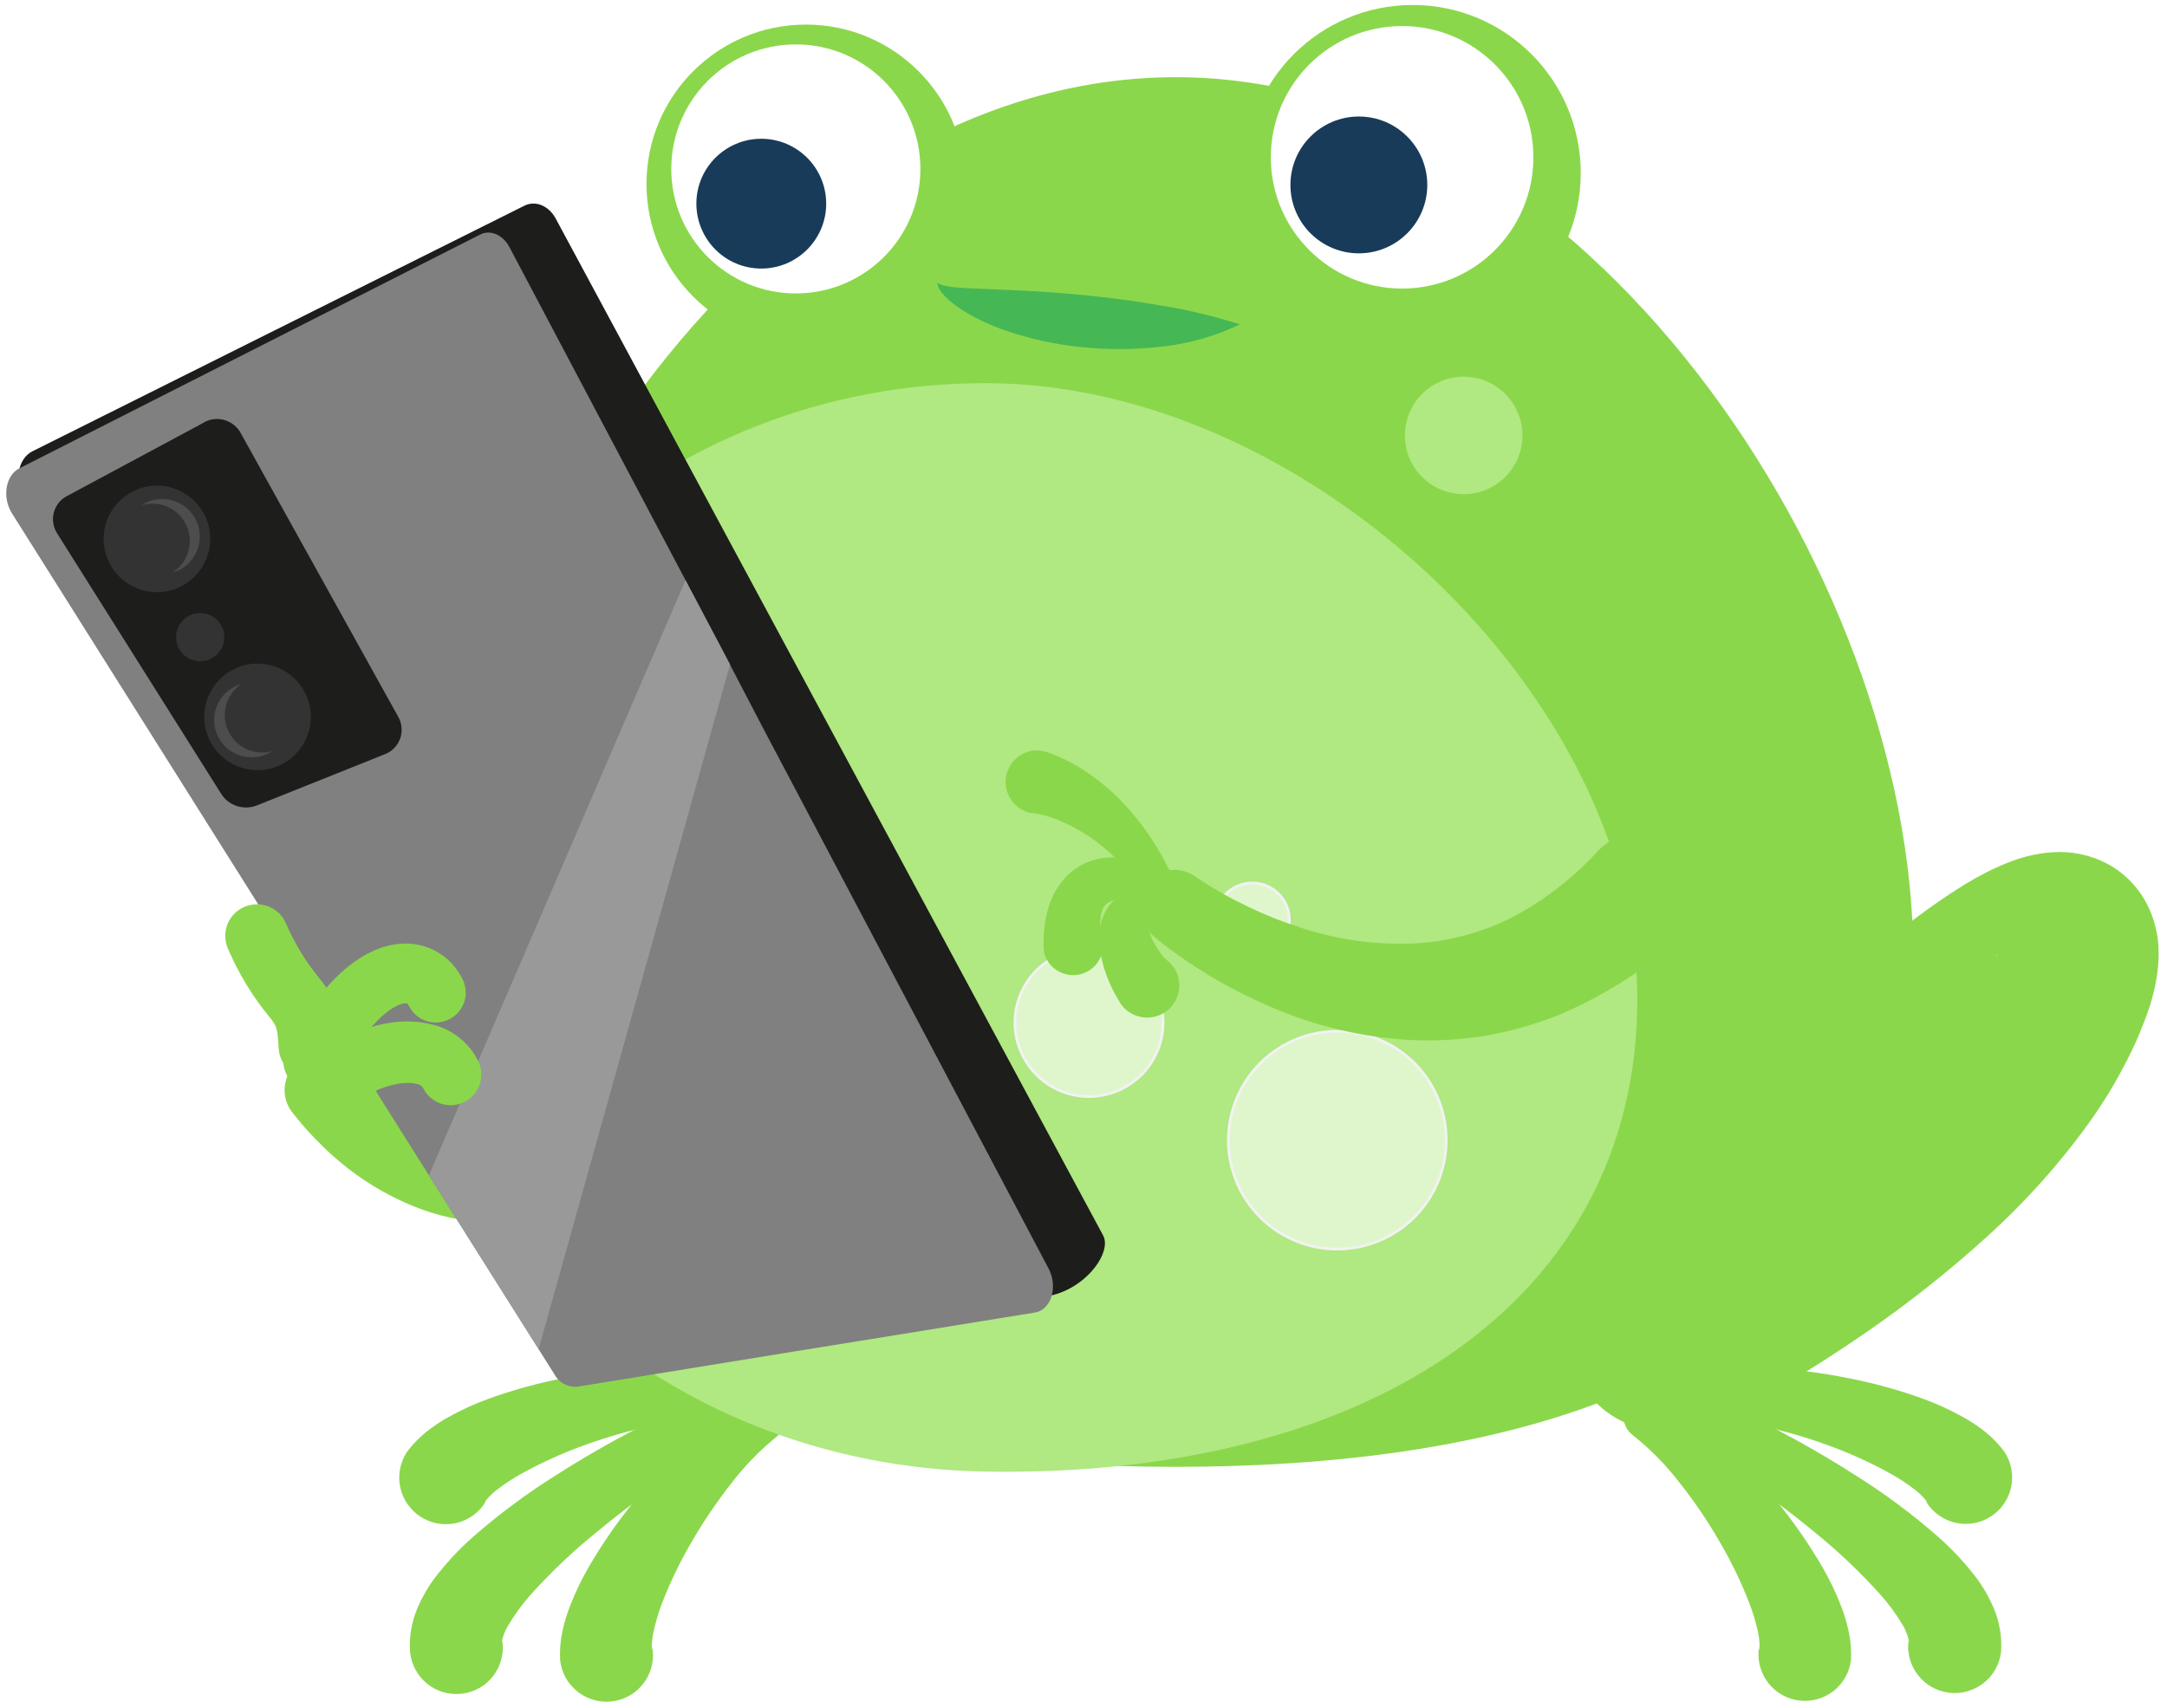 <svg width="222" height="175" viewBox="0 0 222 175" fill="none" xmlns="http://www.w3.org/2000/svg">
<path d="M172.19 141.97C175.34 143.2 178.41 144.61 181.41 146.18C184.4 147.73 187.32 149.4 190.18 151.24C193.13 153.09 195.93 155.18 198.55 157.48C199.99 158.75 201.31 160.16 202.47 161.69C203.17 162.62 203.75 163.63 204.21 164.7C204.84 166.14 205.11 167.71 205 169.28C204.85 170.54 204.21 171.69 203.21 172.47C202.22 173.25 200.95 173.61 199.69 173.46C198.43 173.31 197.29 172.67 196.5 171.67C195.72 170.68 195.36 169.41 195.51 168.15C195.51 168.4 195.61 168.26 195.51 167.94C195.39 167.47 195.21 167.02 194.97 166.6C194.28 165.43 193.48 164.34 192.57 163.33C190.51 161.05 188.28 158.93 185.89 157C183.47 155 180.9 153.09 178.27 151.28C175.66 149.48 172.95 147.82 170.16 146.31C169.58 146.04 169.13 145.56 168.91 144.96C168.69 144.36 168.71 143.7 168.98 143.12C169.25 142.54 169.73 142.09 170.33 141.87C170.93 141.65 171.59 141.67 172.17 141.94L172.19 141.97Z" fill="#8BD74B"/>
<path d="M169.829 143C172.249 144.36 174.499 146.01 176.509 147.92C178.479 149.75 180.319 151.73 182.009 153.82C183.739 155.94 185.309 158.2 186.689 160.57C187.429 161.85 188.079 163.19 188.609 164.58C188.919 165.36 189.159 166.17 189.349 166.99C189.589 168.04 189.679 169.12 189.619 170.19C189.449 171.42 188.799 172.54 187.819 173.3C186.829 174.06 185.589 174.41 184.349 174.26C183.109 174.12 181.979 173.49 181.199 172.52C180.419 171.55 180.049 170.31 180.169 169.07C180.219 169.11 180.259 168.84 180.259 168.5C180.239 168.07 180.189 167.65 180.099 167.23C179.869 166.2 179.569 165.18 179.179 164.2C178.329 162.03 177.319 159.93 176.129 157.92C174.939 155.86 173.599 153.88 172.119 152.01C170.719 150.18 169.109 148.52 167.299 147.09L167.229 147.03C166.759 146.66 166.449 146.13 166.359 145.54C166.259 144.95 166.389 144.35 166.709 143.85C167.029 143.35 167.529 142.99 168.109 142.83C168.689 142.68 169.299 142.74 169.829 143.02V143Z" fill="#8BD74B"/>
<path d="M172.759 140.68C175.479 140.16 178.259 139.99 181.029 140.17C183.719 140.31 186.399 140.64 189.039 141.16C191.739 141.67 194.389 142.39 196.969 143.32C198.349 143.82 199.689 144.43 200.979 145.14C201.719 145.54 202.429 146 203.099 146.51C203.959 147.16 204.719 147.93 205.359 148.79C206.049 149.85 206.299 151.14 206.039 152.37C205.779 153.61 205.039 154.69 203.989 155.38C202.939 156.07 201.639 156.32 200.409 156.06C199.169 155.8 198.089 155.06 197.399 154.01C197.469 154.01 197.329 153.77 197.109 153.52C196.819 153.2 196.509 152.91 196.169 152.65C195.329 152 194.429 151.42 193.499 150.91C191.459 149.79 189.329 148.84 187.129 148.05C184.899 147.24 182.629 146.59 180.309 146.1C178.069 145.6 175.779 145.38 173.489 145.43H173.399C172.799 145.46 172.209 145.25 171.749 144.86C171.289 144.47 170.989 143.92 170.919 143.33C170.849 142.74 170.999 142.13 171.349 141.64C171.699 141.15 172.219 140.81 172.809 140.69L172.759 140.68Z" fill="#8BD74B"/>
<path d="M76.82 146.34C74.03 147.85 71.32 149.51 68.7 151.31C66.07 153.11 63.51 155.02 61.09 157.03C58.7 158.96 56.47 161.08 54.41 163.36C53.51 164.37 52.71 165.47 52.02 166.63C51.78 167.05 51.59 167.5 51.47 167.97C51.4 168.3 51.47 168.44 51.47 168.18C51.56 168.81 51.52 169.45 51.35 170.06C51.19 170.67 50.9 171.25 50.52 171.75C50.13 172.25 49.65 172.67 49.1 172.98C48.55 173.29 47.94 173.49 47.31 173.56C46.68 173.63 46.04 173.58 45.43 173.41C44.82 173.23 44.25 172.94 43.76 172.54C43.27 172.14 42.86 171.65 42.56 171.09C42.26 170.53 42.07 169.92 42.01 169.29C41.9 167.72 42.17 166.15 42.8 164.71C43.26 163.64 43.84 162.63 44.54 161.7C45.71 160.17 47.02 158.76 48.46 157.49C51.08 155.19 53.88 153.11 56.83 151.25C59.7 149.41 62.62 147.74 65.6 146.19C68.59 144.62 71.67 143.21 74.82 141.98C75.39 141.76 76.02 141.76 76.59 141.99C77.16 142.22 77.61 142.66 77.87 143.21C78.13 143.77 78.16 144.4 77.96 144.98C77.77 145.57 77.36 146.05 76.82 146.34Z" fill="#8BD74B"/>
<path d="M79.739 147.08C77.939 148.52 76.319 150.17 74.919 152C73.449 153.88 72.109 155.85 70.909 157.91C69.729 159.92 68.709 162.02 67.859 164.19C67.479 165.18 67.169 166.19 66.949 167.22C66.859 167.64 66.799 168.06 66.779 168.49C66.779 168.82 66.829 169.1 66.869 169.06C66.939 169.68 66.889 170.31 66.719 170.91C66.549 171.51 66.259 172.07 65.869 172.57C65.479 173.06 64.999 173.47 64.449 173.78C63.899 174.08 63.299 174.28 62.679 174.35C62.059 174.42 61.429 174.37 60.829 174.2C60.229 174.03 59.669 173.74 59.169 173.35C58.679 172.96 58.269 172.48 57.959 171.94C57.649 171.39 57.459 170.79 57.389 170.17C57.329 169.1 57.419 168.02 57.659 166.97C57.849 166.15 58.099 165.34 58.399 164.56C58.939 163.18 59.579 161.84 60.329 160.55C61.709 158.18 63.269 155.93 65.009 153.8C66.699 151.71 68.539 149.74 70.509 147.9C72.519 145.99 74.769 144.33 77.189 142.98C77.719 142.71 78.329 142.64 78.909 142.79C79.489 142.94 79.979 143.3 80.309 143.81C80.629 144.31 80.759 144.91 80.659 145.5C80.559 146.09 80.249 146.62 79.789 146.99L79.739 147.08Z" fill="#8BD74B"/>
<path d="M73.609 145.45C71.309 145.39 69.009 145.62 66.759 146.12C64.439 146.61 62.169 147.26 59.939 148.07C57.749 148.85 55.619 149.81 53.569 150.93C52.639 151.44 51.739 152.02 50.899 152.67C50.559 152.93 50.249 153.23 49.959 153.54C49.749 153.79 49.609 154.03 49.669 154.03C48.979 155.09 47.889 155.83 46.649 156.09C45.409 156.35 44.119 156.1 43.059 155.41C41.999 154.72 41.259 153.63 40.999 152.39C40.739 151.15 40.989 149.86 41.679 148.8C42.319 147.94 43.089 147.17 43.939 146.52C44.609 146.01 45.319 145.55 46.059 145.15C47.349 144.44 48.689 143.83 50.069 143.33C52.649 142.4 55.299 141.68 57.989 141.17C60.639 140.65 63.309 140.32 65.999 140.18C68.769 140 71.549 140.17 74.269 140.69C74.859 140.81 75.379 141.15 75.729 141.64C76.079 142.13 76.229 142.73 76.159 143.33C76.089 143.93 75.789 144.47 75.329 144.86C74.869 145.25 74.279 145.45 73.679 145.42L73.609 145.45Z" fill="#8BD74B"/>
<path d="M162.19 131.01C165.18 126.59 168.39 122.32 171.81 118.23C175.18 114.17 178.71 110.26 182.41 106.51C186.14 102.68 190.09 99.07 194.23 95.68C196.47 93.84 198.83 92.15 201.3 90.62C201.97 90.21 202.7 89.8 203.5 89.39C204.4 88.93 205.33 88.52 206.28 88.18C206.91 87.95 207.56 87.76 208.22 87.62C209.17 87.41 210.13 87.31 211.1 87.31C212.75 87.32 214.38 87.73 215.84 88.49C216.79 88.99 217.65 89.65 218.38 90.43C219.05 91.14 219.6 91.94 220.03 92.81C220.36 93.48 220.62 94.19 220.8 94.91C220.87 95.2 220.94 95.51 220.99 95.78C221.04 96.05 221.07 96.33 221.09 96.56C221.16 97.36 221.16 98.17 221.09 98.98C220.99 100.07 220.79 101.15 220.5 102.21L220.31 102.88L220.12 103.44C219.99 103.81 219.87 104.19 219.72 104.55C219.45 105.28 219.15 106 218.84 106.7C217.61 109.41 216.14 112 214.45 114.44C211.26 118.97 207.56 123.12 203.44 126.83C199.52 130.38 195.37 133.66 191.01 136.65C188.86 138.13 186.68 139.55 184.46 140.91C183.35 141.58 182.24 142.25 181.12 142.91L179.41 143.87L177.61 144.77C176.55 145.43 175.27 145.64 174.05 145.36C172.83 145.07 171.78 144.32 171.12 143.25C170.46 142.19 170.25 140.91 170.53 139.69C170.82 138.47 171.57 137.42 172.64 136.76L172.85 136.61L174.25 135.61L175.69 134.54C176.65 133.82 177.6 133.08 178.54 132.33C180.42 130.82 182.26 129.26 184.05 127.65C187.59 124.51 190.92 121.13 194 117.54C196.94 114.16 199.5 110.45 201.61 106.49C202.56 104.68 203.33 102.79 203.93 100.84C204.06 100.38 204.19 99.92 204.29 99.46C204.35 99.23 204.4 99.01 204.44 98.79L204.56 98.2C204.61 97.89 204.62 97.65 204.59 97.73C204.57 97.91 204.57 98.1 204.59 98.28C204.59 98.35 204.59 98.49 204.62 98.59C204.64 98.73 204.67 98.87 204.71 99.01C204.81 99.43 204.96 99.85 205.16 100.24C205.46 100.83 205.83 101.37 206.28 101.86C206.8 102.41 207.41 102.87 208.08 103.24C208.98 103.72 209.99 103.99 211.01 104.02C211.35 104.03 211.7 104 212.04 103.95C212.19 103.95 212.21 103.95 212.18 103.95C212.15 103.95 211.86 104.13 211.57 104.31C211.28 104.49 210.9 104.73 210.54 104.98C208.83 106.21 207.2 107.55 205.66 108.99C202.25 112.15 199.02 115.49 195.98 119.01C189.78 126.09 184.23 133.71 179.4 141.79C178.01 144.08 175.78 145.74 173.18 146.39C170.58 147.04 167.83 146.65 165.52 145.29C163.21 143.93 161.53 141.71 160.85 139.12C160.16 136.53 160.53 133.77 161.86 131.45C161.96 131.28 162.06 131.12 162.17 130.96L162.19 131.01Z" fill="#8BD74B"/>
<path d="M79.82 106.82C77.02 110.62 73.82 114.12 70.28 117.25C68.39 118.87 66.36 120.31 64.22 121.56C63.11 122.2 61.96 122.78 60.79 123.3C59.57 123.8 58.32 124.22 57.04 124.55C51.84 125.92 46.33 125.45 41.44 123.21C39.15 122.18 37 120.86 35.06 119.26C34.12 118.49 33.23 117.66 32.39 116.79C31.94 116.34 31.53 115.9 31.15 115.45C30.94 115.22 30.74 114.98 30.55 114.74C30.36 114.5 30.17 114.27 29.88 113.91C29.32 113.15 29.07 112.22 29.18 111.28C29.29 110.35 29.74 109.49 30.46 108.88C31.17 108.27 32.09 107.96 33.03 108C33.97 108.04 34.85 108.44 35.51 109.11L35.76 109.37L36.15 109.77L36.64 110.24C36.97 110.55 37.31 110.87 37.67 111.16C38.38 111.76 39.12 112.31 39.89 112.82C41.37 113.82 42.97 114.62 44.66 115.18C47.77 116.26 51.16 116.22 54.24 115.07C55.01 114.78 55.77 114.44 56.5 114.06C57.25 113.63 57.98 113.17 58.68 112.66C60.14 111.6 61.51 110.41 62.76 109.11C65.39 106.28 67.72 103.18 69.7 99.87C70.55 98.48 71.92 97.49 73.51 97.11C75.09 96.73 76.76 97 78.15 97.85C79.54 98.7 80.53 100.07 80.91 101.66C81.29 103.24 81.02 104.91 80.17 106.3C80.05 106.49 79.94 106.66 79.82 106.82Z" fill="#8BD74B"/>
<path d="M196.01 98.07C196.05 102.74 195.5 107.4 194.39 111.94C187.18 140.5 156.81 150.31 120.42 150.31C84.03 150.31 53.67 140.5 46.46 111.94C45.34 107.4 44.8 102.74 44.84 98.07C44.84 82.3 50.28 64.67 59.49 49.24C61.36 46.09 63.39 43.05 65.57 40.11C79.34 21.52 98.83 7.91 120.43 7.91C162.17 7.9 196.01 58.73 196.01 98.07Z" fill="#8BD74B"/>
<path d="M149.95 50.64C153.28 50.64 155.97 47.94 155.97 44.62C155.97 41.29 153.27 38.6 149.95 38.6C146.62 38.6 143.93 41.3 143.93 44.62C143.92 47.95 146.62 50.64 149.95 50.64Z" fill="#B0E881"/>
<path d="M144.72 34.95C154.23 34.95 161.94 27.24 161.94 17.73C161.94 8.22 154.23 0.51 144.72 0.51C135.21 0.51 127.5 8.22 127.5 17.73C127.5 27.24 135.21 34.95 144.72 34.95Z" fill="#8BD74B"/>
<path d="M143.639 29.57C151.069 29.57 157.089 23.55 157.089 16.12C157.089 8.69 151.069 2.67 143.639 2.67C136.209 2.67 130.189 8.69 130.189 16.12C130.189 23.54 136.209 29.57 143.639 29.57Z" fill="white"/>
<path d="M139.209 25.96C143.079 25.96 146.219 22.82 146.219 18.95C146.219 15.08 143.079 11.94 139.209 11.94C135.339 11.94 132.199 15.08 132.199 18.95C132.199 22.82 135.339 25.96 139.209 25.96Z" fill="#183B59"/>
<path d="M82.561 35.18C91.581 35.18 98.891 27.87 98.891 18.85C98.891 9.83 91.581 2.52 82.561 2.52C73.54 2.52 66.231 9.83 66.231 18.85C66.231 27.86 73.54 35.18 82.561 35.18Z" fill="#8BD74B"/>
<path d="M81.529 30.07C88.579 30.07 94.29 24.36 94.29 17.31C94.29 10.26 88.579 4.55 81.529 4.55C74.48 4.55 68.769 10.26 68.769 17.31C68.769 24.36 74.49 30.07 81.529 30.07Z" fill="white"/>
<path d="M77.99 27.52C81.66 27.52 84.64 24.54 84.64 20.87C84.64 17.2 81.66 14.22 77.99 14.22C74.32 14.22 71.34 17.2 71.34 20.87C71.35 24.55 74.32 27.52 77.99 27.52Z" fill="#183B59"/>
<path d="M167.74 102.38C167.74 133.18 140.36 151.46 100.95 150.8C67.75 150.24 40.84 125.83 40.84 95.03C40.84 64.23 67.75 39.26 100.95 39.26C134.15 39.26 167.74 71.58 167.74 102.38Z" fill="#B0E881"/>
<path d="M137 128C143.16 128 148.16 123 148.16 116.84C148.16 110.68 143.16 105.68 137 105.68C130.84 105.68 125.84 110.68 125.84 116.84C125.84 123 130.83 128 137 128Z" fill="#DFF6CD"/>
<path d="M137 128.14C134.77 128.14 132.58 127.48 130.72 126.24C128.86 125 127.41 123.23 126.56 121.17C125.7 119.1 125.48 116.83 125.92 114.64C126.36 112.45 127.43 110.43 129.01 108.85C130.59 107.27 132.6 106.19 134.8 105.76C136.99 105.32 139.26 105.55 141.33 106.4C143.4 107.25 145.16 108.7 146.4 110.56C147.64 112.42 148.3 114.6 148.3 116.84C148.3 119.84 147.1 122.71 144.99 124.83C142.87 126.94 140 128.13 137 128.14ZM137 105.81C134.82 105.81 132.69 106.46 130.88 107.67C129.07 108.88 127.66 110.6 126.82 112.62C125.99 114.63 125.77 116.85 126.19 118.99C126.62 121.13 127.66 123.09 129.21 124.63C130.75 126.17 132.71 127.22 134.85 127.65C136.99 128.07 139.2 127.86 141.22 127.02C143.23 126.19 144.95 124.77 146.17 122.96C147.38 121.15 148.03 119.02 148.03 116.84C148.03 113.92 146.86 111.12 144.8 109.05C142.73 106.98 139.92 105.82 137 105.81Z" fill="#F2F2F2"/>
<path d="M111.559 112.37C115.749 112.37 119.149 108.97 119.149 104.78C119.149 100.59 115.749 97.19 111.559 97.19C107.369 97.19 103.969 100.59 103.969 104.78C103.969 108.97 107.369 112.37 111.559 112.37Z" fill="#DFF6CD"/>
<path d="M111.56 112.51C110.03 112.51 108.54 112.06 107.27 111.21C106 110.36 105.01 109.15 104.42 107.74C103.83 106.33 103.68 104.77 103.98 103.28C104.28 101.78 105.01 100.4 106.1 99.32C107.18 98.24 108.56 97.5 110.06 97.21C111.56 96.91 113.11 97.07 114.52 97.65C115.93 98.24 117.14 99.23 117.99 100.5C118.84 101.77 119.29 103.26 119.29 104.79C119.29 106.84 118.47 108.8 117.02 110.25C115.57 111.69 113.6 112.5 111.56 112.51ZM111.56 97.33C110.09 97.33 108.65 97.77 107.42 98.59C106.2 99.41 105.24 100.57 104.68 101.93C104.12 103.29 103.97 104.79 104.26 106.23C104.55 107.67 105.26 109 106.3 110.04C107.34 111.08 108.67 111.79 110.11 112.08C111.55 112.37 113.05 112.22 114.41 111.66C115.77 111.1 116.93 110.14 117.75 108.92C118.57 107.7 119 106.26 119 104.78C118.99 102.81 118.2 100.93 116.81 99.54C115.42 98.15 113.53 97.37 111.56 97.36V97.33Z" fill="#F2F2F2"/>
<path d="M128.29 98.08C130.39 98.08 132.08 96.38 132.08 94.29C132.08 92.19 130.38 90.5 128.29 90.5C126.19 90.5 124.5 92.2 124.5 94.29C124.5 96.38 126.2 98.08 128.29 98.08Z" fill="#DFF6CD"/>
<path d="M128.289 98.23C127.509 98.23 126.749 98 126.099 97.57C125.449 97.14 124.949 96.52 124.649 95.8C124.349 95.08 124.269 94.29 124.419 93.52C124.569 92.75 124.949 92.05 125.499 91.5C126.049 90.95 126.749 90.57 127.519 90.42C128.279 90.27 129.079 90.34 129.799 90.64C130.519 90.94 131.139 91.44 131.569 92.09C131.999 92.74 132.229 93.5 132.229 94.28C132.229 95.32 131.819 96.33 131.079 97.06C130.339 97.81 129.339 98.23 128.289 98.23ZM128.289 90.63C127.569 90.63 126.859 90.84 126.259 91.25C125.659 91.65 125.189 92.22 124.909 92.89C124.629 93.56 124.559 94.29 124.699 95C124.839 95.71 125.189 96.36 125.699 96.87C126.209 97.38 126.859 97.73 127.569 97.87C128.279 98.01 129.009 97.94 129.679 97.66C130.349 97.38 130.919 96.92 131.319 96.31C131.719 95.71 131.939 95 131.939 94.28C131.939 93.31 131.549 92.38 130.869 91.7C130.189 91.02 129.259 90.63 128.289 90.63Z" fill="#F2F2F2"/>
<path d="M66.47 43.26C66.47 44.85 65.84 46.38 64.71 47.51C63.58 48.64 62.05 49.27 60.46 49.27C60.14 49.27 59.83 49.24 59.51 49.2C61.38 46.05 63.41 43.01 65.59 40.07C66.17 41.03 66.47 42.13 66.47 43.26Z" fill="#B0E881"/>
<path d="M3.35 46.23L53.72 21.08C54.86 20.51 56.2 21.08 56.91 22.36L113.01 126.6C114.03 128.48 110.71 132.81 106.33 132.92L61.73 139.85C61.24 139.91 60.75 139.82 60.31 139.6C59.87 139.38 59.51 139.04 59.26 138.61L2.48 50.89C1.42 49.27 1.83 46.98 3.35 46.23Z" fill="#1D1D1B"/>
<path d="M106.02 134.5L88.19 137.39L81.24 138.51L59.15 142.1C58.68 142.14 58.2 142.04 57.78 141.82C57.36 141.59 57.02 141.25 56.8 140.83L55.18 138.26L43.94 120.44L1.23 52.61C0.2 50.98 0.56 48.72 1.97 48L49.18 24.04C50.24 23.5 51.53 24.04 52.22 25.38L70.22 59.44L74.16 66.91L74.77 68.08L78.11 74.49L107.39 129.93C108.44 131.85 107.7 134.23 106.02 134.5Z" fill="#808080"/>
<path d="M6.79 50.87L20.74 43.38C21.04 43.18 21.38 43.05 21.74 42.98C22.1 42.91 22.46 42.92 22.82 43C23.17 43.08 23.51 43.22 23.81 43.43C24.11 43.64 24.36 43.9 24.56 44.2L40.79 73.44C40.99 73.78 41.11 74.16 41.14 74.56C41.17 74.95 41.12 75.35 40.98 75.72C40.84 76.09 40.62 76.43 40.34 76.7C40.06 76.98 39.72 77.19 39.34 77.32L26.3 82.54C25.65 82.79 24.94 82.81 24.28 82.6C23.62 82.39 23.05 81.96 22.68 81.38L5.83 54.62C5.64 54.31 5.51 53.97 5.46 53.61C5.4 53.25 5.42 52.89 5.51 52.54C5.6 52.19 5.76 51.86 5.98 51.57C6.2 51.28 6.48 51.04 6.79 50.87Z" fill="#1D1D1B"/>
<path d="M16.079 60.68C19.099 60.68 21.539 58.23 21.539 55.22C21.539 52.21 19.089 49.76 16.079 49.76C13.069 49.76 10.619 52.21 10.619 55.22C10.619 58.23 13.059 60.68 16.079 60.68Z" fill="#333333"/>
<path d="M19.93 53.03C20.45 53.9 20.599 54.95 20.349 55.93C20.099 56.91 19.47 57.76 18.599 58.28C18.309 58.45 18 58.58 17.669 58.66C18.45 58.17 19.029 57.41 19.29 56.52C19.549 55.63 19.489 54.68 19.099 53.84C18.709 53 18.04 52.33 17.2 51.95C16.36 51.57 15.409 51.51 14.52 51.77C14.559 51.73 14.61 51.7 14.659 51.67C15.1 51.41 15.579 51.24 16.079 51.17C16.579 51.1 17.09 51.13 17.579 51.25C18.07 51.38 18.529 51.6 18.93 51.9C19.329 52.21 19.669 52.59 19.93 53.03Z" fill="#4D4D4D"/>
<path d="M26.38 78.92C29.4 78.92 31.84 76.47 31.84 73.46C31.84 70.44 29.39 68 26.38 68C23.36 68 20.92 70.45 20.92 73.46C20.92 76.47 23.37 78.92 26.38 78.92Z" fill="#333333"/>
<path d="M20.509 67.76C21.869 67.76 22.979 66.65 22.979 65.29C22.979 63.93 21.869 62.82 20.509 62.82C19.149 62.82 18.039 63.93 18.039 65.29C18.039 66.65 19.139 67.76 20.509 67.76Z" fill="#333333"/>
<path d="M27.87 76.98C27.82 77.02 27.781 77.05 27.721 77.08C27.291 77.34 26.811 77.5 26.311 77.57C25.811 77.64 25.301 77.61 24.821 77.49C24.331 77.36 23.871 77.14 23.471 76.84C23.071 76.54 22.731 76.16 22.471 75.72C22.211 75.29 22.05 74.81 21.98 74.31C21.91 73.81 21.941 73.3 22.061 72.82C22.191 72.33 22.411 71.87 22.711 71.47C23.011 71.07 23.391 70.73 23.831 70.47C24.121 70.3 24.43 70.17 24.761 70.08C24 70.58 23.441 71.34 23.18 72.21C22.921 73.09 22.991 74.03 23.37 74.86C23.75 75.69 24.41 76.36 25.23 76.75C26.061 77.14 26.991 77.22 27.87 76.98Z" fill="#4D4D4D"/>
<path d="M70.229 59.46L43.949 120.42L55.189 138.23L74.789 68.09L70.229 59.46Z" fill="#999999"/>
<path d="M31.78 110.48C30.95 110.48 30.16 110.16 29.56 109.6C28.96 109.03 28.6 108.26 28.55 107.43C28.42 105.23 28.34 105.13 27.59 104.2C25.87 102.1 24.45 99.77 23.38 97.28C23.02 96.5 22.98 95.61 23.27 94.8C23.56 93.99 24.17 93.33 24.95 92.97C25.73 92.61 26.62 92.57 27.43 92.86C28.24 93.15 28.9 93.76 29.26 94.54C30.11 96.54 31.23 98.42 32.6 100.1C34.1 101.94 34.77 103.15 35 107.03C35.05 107.89 34.76 108.73 34.19 109.38C33.62 110.02 32.82 110.41 31.96 110.47L31.78 110.48Z" fill="#8BD74B"/>
<path d="M32.05 111.81C31.53 111.8 31.01 111.66 30.56 111.4C30.11 111.14 29.73 110.76 29.46 110.31C29.19 109.86 29.04 109.35 29.03 108.83C29.02 108.31 29.14 107.79 29.38 107.32C34.32 97.91 39.22 96.63 41.71 96.69C42.94 96.72 44.14 97.09 45.16 97.78C46.18 98.46 46.99 99.43 47.48 100.55C47.78 101.28 47.79 102.1 47.5 102.84C47.21 103.58 46.64 104.17 45.92 104.5C45.2 104.83 44.38 104.87 43.63 104.61C42.88 104.35 42.26 103.81 41.91 103.1C41.78 102.82 41.67 102.81 41.56 102.81C40.58 102.81 37.9 104.29 34.81 110.16C34.55 110.66 34.16 111.08 33.67 111.37C33.18 111.66 32.62 111.81 32.05 111.81Z" fill="#8BD74B"/>
<path d="M32.81 114.8C32.16 114.81 31.52 114.61 30.99 114.24C30.46 113.87 30.05 113.34 29.83 112.73C29.61 112.12 29.59 111.45 29.76 110.82C29.93 110.19 30.3 109.64 30.81 109.23C35.29 105.58 40.1 104.01 44.02 104.93C45.1 105.14 46.11 105.6 46.98 106.28C47.85 106.95 48.55 107.82 49.02 108.81C49.37 109.57 49.4 110.43 49.11 111.21C48.82 111.99 48.23 112.63 47.47 112.97C46.71 113.32 45.85 113.35 45.07 113.06C44.29 112.77 43.66 112.18 43.31 111.42C43.12 111.21 42.87 111.08 42.6 111.05C41.14 110.72 38.21 111.31 34.79 114.1C34.22 114.55 33.53 114.8 32.81 114.8Z" fill="#8BD74B"/>
<path d="M172.24 96.02C168.47 99.43 164.15 102.16 159.46 104.1C157.06 105.03 154.58 105.72 152.05 106.16C149.53 106.55 146.99 106.69 144.44 106.57C139.52 106.29 134.69 105.14 130.17 103.17C127.98 102.24 125.86 101.15 123.82 99.92C122.8 99.3 121.82 98.66 120.84 97.98C120.35 97.64 119.87 97.29 119.4 96.92L118.68 96.36L117.91 95.69C117.18 95.08 116.71 94.22 116.6 93.28C116.49 92.34 116.74 91.39 117.31 90.63C117.88 89.87 118.71 89.35 119.65 89.19C120.59 89.03 121.55 89.23 122.34 89.75L122.62 89.94L123.15 90.29L123.76 90.68C124.17 90.94 124.6 91.19 125.04 91.44C125.9 91.94 126.8 92.4 127.71 92.84C129.5 93.71 131.35 94.45 133.25 95.06C136.9 96.27 140.73 96.82 144.56 96.69C148.2 96.55 151.77 95.62 155.02 93.95C158.27 92.21 161.21 89.93 163.7 87.21C164.81 86.02 166.35 85.32 167.98 85.26C168.79 85.23 169.59 85.36 170.35 85.65C171.1 85.93 171.8 86.36 172.39 86.91C172.98 87.46 173.45 88.12 173.79 88.86C174.12 89.59 174.31 90.39 174.34 91.19C174.37 92 174.24 92.8 173.95 93.55C173.67 94.31 173.24 95 172.69 95.59C172.57 95.73 172.43 95.86 172.3 95.98L172.24 96.02Z" fill="#8BD74B"/>
<path d="M116.91 90.85C116.51 90.36 116.12 89.86 115.71 89.39C115.3 88.92 114.88 88.45 114.41 88.05C113.54 87.2 112.6 86.42 111.6 85.73C110.63 85.08 109.6 84.53 108.53 84.08C108.02 83.86 107.5 83.69 106.96 83.55C106.71 83.48 106.46 83.42 106.21 83.38C106.09 83.38 105.97 83.33 105.86 83.33C105.81 83.33 105.76 83.33 105.71 83.33C105.71 83.33 105.59 83.33 105.67 83.33C104.84 83.17 104.11 82.7 103.62 82.01C103.13 81.32 102.93 80.47 103.06 79.64C103.19 78.81 103.64 78.06 104.31 77.55C104.98 77.04 105.83 76.81 106.66 76.92C106.81 76.95 106.97 76.99 107.11 77.03C107.22 77.06 107.33 77.09 107.44 77.14C107.67 77.21 107.86 77.29 108.06 77.37C108.45 77.53 108.83 77.7 109.2 77.88C109.91 78.23 110.6 78.63 111.26 79.08C112.53 79.93 113.71 80.9 114.78 81.99C115.81 83.05 116.75 84.19 117.59 85.4C118.02 85.99 118.36 86.62 118.75 87.22C119.14 87.82 119.42 88.48 119.77 89.1C119.96 89.47 120.02 89.89 119.92 90.29C119.82 90.69 119.57 91.04 119.23 91.27C118.89 91.5 118.47 91.6 118.06 91.54C117.65 91.48 117.28 91.27 117.01 90.96L116.91 90.85Z" fill="#8BD74B"/>
<path d="M118.83 92.46C117.78 92.19 116.7 92.05 115.61 92.03C114.81 91.98 114.02 92.19 113.35 92.62C113.17 92.78 113.03 92.98 112.95 93.2C112.84 93.48 112.77 93.78 112.75 94.08C112.71 94.48 112.71 94.88 112.75 95.28C112.75 95.49 112.8 95.71 112.84 95.95L112.91 96.26L112.95 96.4C112.95 96.43 112.98 96.51 112.98 96.47C113.08 97.24 112.88 98.03 112.42 98.66C111.96 99.29 111.28 99.73 110.51 99.87C109.74 100.02 108.95 99.86 108.29 99.45C107.63 99.03 107.16 98.38 106.96 97.62C106.96 97.43 106.96 97.35 106.92 97.24V96.93C106.92 96.73 106.92 96.53 106.92 96.33C106.92 95.94 106.92 95.54 106.99 95.15C107.07 94.32 107.24 93.51 107.5 92.72C107.8 91.83 108.25 91.01 108.84 90.28C109.46 89.5 110.26 88.88 111.16 88.46C111.98 88.1 112.86 87.89 113.76 87.86C114.52 87.82 115.28 87.88 116.02 88.01C117.37 88.29 118.67 88.72 119.92 89.29C120.3 89.46 120.59 89.77 120.76 90.15C120.92 90.53 120.94 90.96 120.81 91.35C120.68 91.74 120.41 92.07 120.05 92.28C119.69 92.48 119.27 92.55 118.86 92.46H118.83Z" fill="#8BD74B"/>
<path d="M121.119 94.49C120.239 94.48 119.349 94.59 118.499 94.81C118.209 94.89 117.929 95.03 117.689 95.21C117.539 95.36 117.579 95.44 117.649 95.44C117.719 95.44 117.749 95.49 117.809 95.68C117.899 95.94 118.009 96.2 118.129 96.44C118.299 96.77 118.489 97.09 118.699 97.4C118.809 97.56 118.929 97.73 119.049 97.88C119.149 98.02 119.269 98.15 119.389 98.27C119.799 98.55 120.139 98.92 120.379 99.35C120.629 99.78 120.769 100.26 120.809 100.75C120.839 101.24 120.769 101.74 120.579 102.2C120.399 102.66 120.109 103.07 119.749 103.41C119.389 103.75 118.949 103.99 118.469 104.14C117.999 104.28 117.499 104.32 117.009 104.24C116.519 104.16 116.049 103.98 115.649 103.7C115.239 103.42 114.899 103.05 114.659 102.62L114.189 101.79C114.019 101.49 113.859 101.17 113.729 100.85C113.599 100.56 113.479 100.26 113.359 99.95C113.129 99.32 112.939 98.67 112.809 98.01C112.649 97.26 112.589 96.49 112.619 95.72C112.659 94.74 112.969 93.8 113.499 92.98C114.059 92.17 114.849 91.54 115.759 91.19C116.459 90.93 117.189 90.79 117.929 90.76C119.129 90.74 120.329 90.88 121.499 91.16C121.939 91.2 122.349 91.42 122.629 91.77C122.909 92.11 123.049 92.56 122.999 93C122.959 93.44 122.739 93.85 122.389 94.13C122.049 94.41 121.599 94.55 121.159 94.5L121.119 94.49Z" fill="#8BD74B"/>
<path d="M96 28.97C96.28 29.15 96.6 29.27 96.94 29.31C97.26 29.37 97.57 29.42 97.9 29.45C98.57 29.5 99.19 29.55 99.84 29.57L103.71 29.73C106.29 29.85 108.85 30.02 111.42 30.28C113.98 30.54 116.54 30.88 119.12 31.34C121.79 31.77 124.43 32.41 127.01 33.24C124.49 34.46 121.78 35.23 119 35.52C116.3 35.84 113.57 35.86 110.86 35.58C108.13 35.31 105.44 34.72 102.85 33.82C101.52 33.35 100.24 32.76 99.02 32.05C98.39 31.68 97.8 31.25 97.24 30.78C96.96 30.53 96.7 30.26 96.46 29.97C96.22 29.68 96.07 29.33 96 28.97Z" fill="#46B755"/>
</svg>
